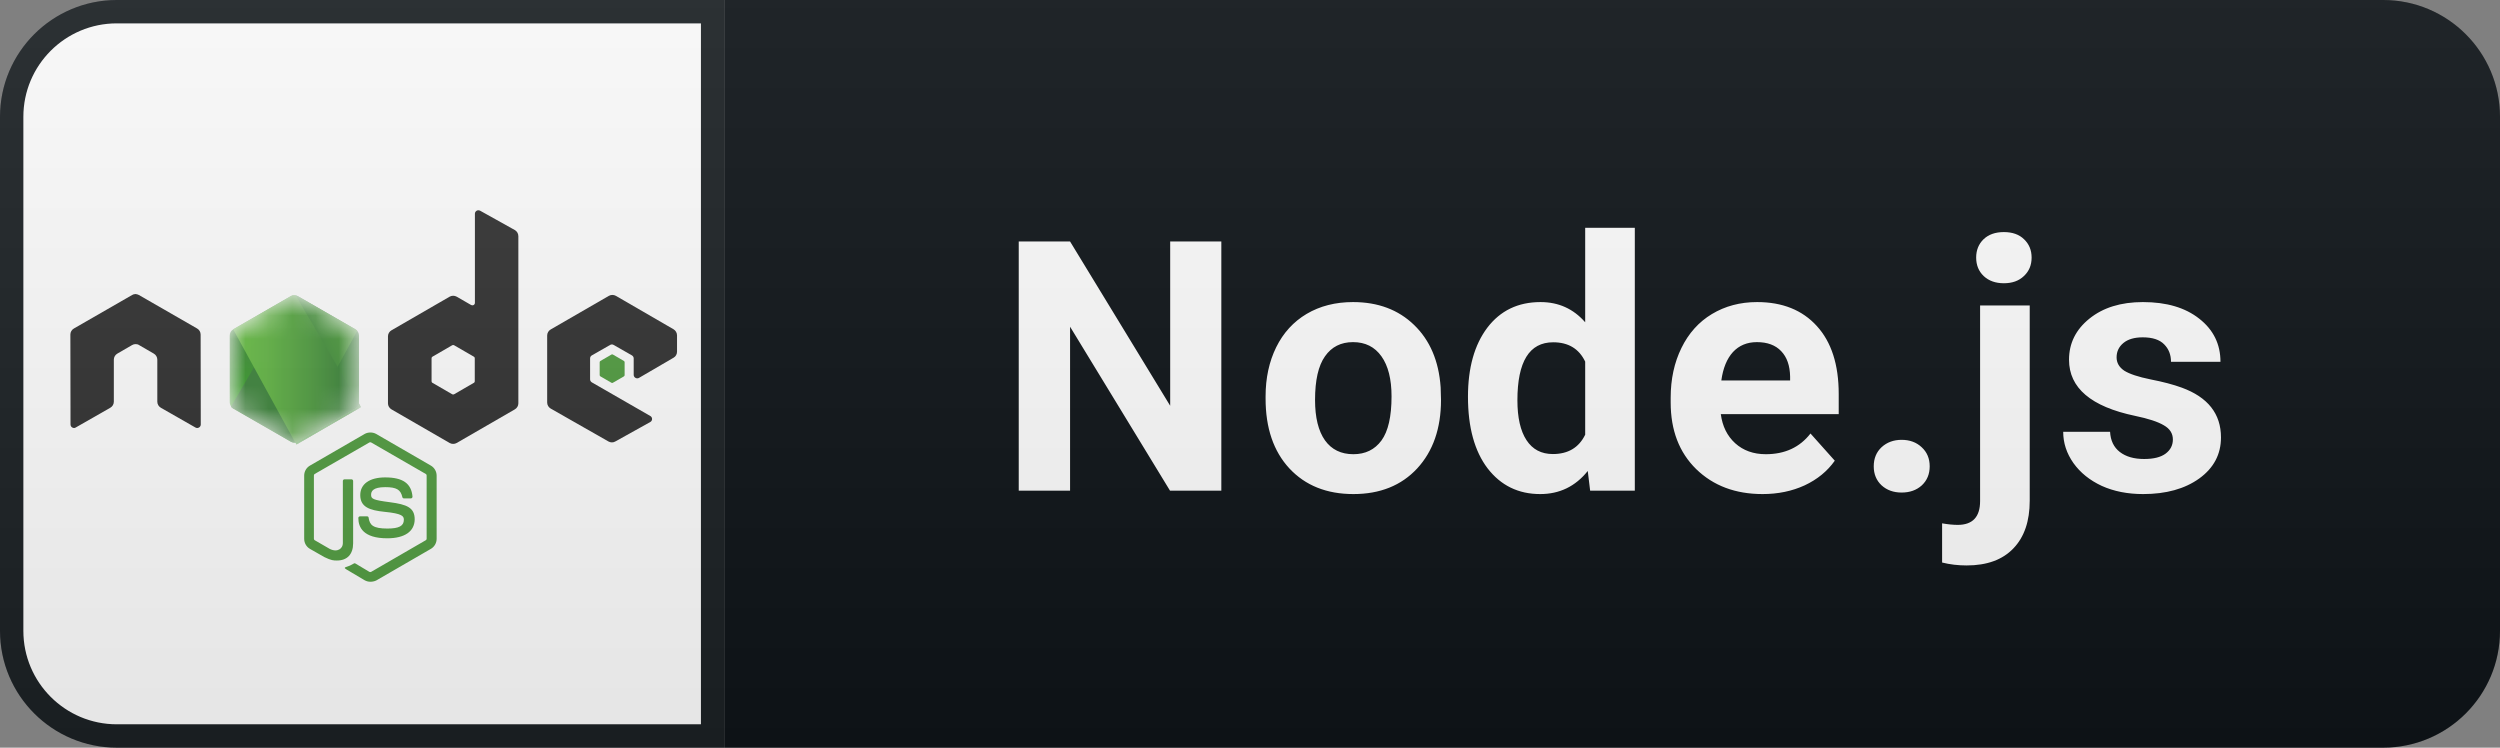 <svg width="107" height="32" viewBox="0 0 107 32" fill="none" xmlns="http://www.w3.org/2000/svg">
<rect x="0" y="0" width="107" height="32" fill="#808080" stroke="none"/>
<path d="M102 0H31V32H102C104.761 32 107 29.761 107 27V5C107 2.239 104.761 0 102 0Z" fill="#0F1418"/>
<path d="M5 0.5H30.5V31.5H5C2.515 31.5 0.5 29.485 0.5 27V5C0.5 2.515 2.515 0.5 5 0.5Z" fill="white" stroke="#1C2125"/>
<g clip-path="url(#clip0)">
<path d="M15.853 24.899C15.765 24.899 15.683 24.876 15.607 24.835L14.826 24.371C14.709 24.307 14.768 24.283 14.803 24.271C14.961 24.218 14.991 24.207 15.155 24.113C15.172 24.101 15.196 24.107 15.214 24.119L15.812 24.477C15.836 24.488 15.865 24.488 15.883 24.477L18.224 23.121C18.248 23.109 18.26 23.086 18.26 23.056V20.351C18.26 20.321 18.248 20.298 18.224 20.286L15.883 18.936C15.859 18.925 15.83 18.925 15.812 18.936L13.47 20.286C13.447 20.298 13.435 20.327 13.435 20.351V23.056C13.435 23.08 13.447 23.109 13.47 23.121L14.11 23.491C14.457 23.667 14.674 23.461 14.674 23.256V20.586C14.674 20.55 14.703 20.515 14.744 20.515H15.043C15.079 20.515 15.114 20.544 15.114 20.586V23.256C15.114 23.72 14.861 23.99 14.421 23.99C14.286 23.99 14.181 23.99 13.881 23.843L13.265 23.491C13.112 23.403 13.019 23.238 13.019 23.062V20.357C13.019 20.181 13.112 20.016 13.265 19.928L15.607 18.573C15.754 18.49 15.953 18.49 16.1 18.573L18.442 19.928C18.594 20.016 18.688 20.181 18.688 20.357V23.062C18.688 23.238 18.594 23.403 18.442 23.491L16.1 24.846C16.023 24.882 15.935 24.899 15.853 24.899H15.853ZM16.575 23.039C15.548 23.039 15.337 22.569 15.337 22.17C15.337 22.135 15.366 22.1 15.407 22.1H15.712C15.748 22.1 15.777 22.123 15.777 22.159C15.824 22.47 15.959 22.622 16.581 22.622C17.074 22.622 17.285 22.511 17.285 22.247C17.285 22.094 17.227 21.982 16.458 21.906C15.818 21.841 15.419 21.701 15.419 21.19C15.419 20.715 15.818 20.433 16.487 20.433C17.238 20.433 17.608 20.691 17.655 21.255C17.655 21.272 17.649 21.29 17.637 21.308C17.626 21.319 17.608 21.331 17.59 21.331H17.285C17.256 21.331 17.227 21.308 17.221 21.278C17.15 20.955 16.968 20.85 16.487 20.85C15.947 20.85 15.883 21.038 15.883 21.178C15.883 21.349 15.959 21.401 16.687 21.495C17.409 21.589 17.749 21.724 17.749 22.229C17.743 22.745 17.321 23.039 16.575 23.039Z" fill="#539E43"/>
<path d="M8.587 14.318C8.587 14.212 8.529 14.112 8.435 14.059L5.946 12.627C5.905 12.604 5.858 12.592 5.811 12.586H5.788C5.741 12.586 5.694 12.604 5.653 12.627L3.164 14.059C3.07 14.112 3.012 14.212 3.012 14.318L3.018 18.168C3.018 18.22 3.047 18.273 3.094 18.297C3.141 18.326 3.2 18.326 3.241 18.297L4.72 17.452C4.814 17.399 4.872 17.299 4.872 17.193V15.392C4.872 15.286 4.931 15.186 5.025 15.133L5.653 14.769C5.7 14.74 5.753 14.728 5.805 14.728C5.858 14.728 5.911 14.74 5.952 14.769L6.58 15.133C6.674 15.186 6.733 15.286 6.733 15.392V17.193C6.733 17.299 6.791 17.399 6.885 17.452L8.364 18.297C8.411 18.326 8.47 18.326 8.517 18.297C8.564 18.273 8.593 18.22 8.593 18.168L8.587 14.318Z" fill="#333333"/>
<path d="M20.549 9.018C20.502 8.994 20.443 8.994 20.402 9.018C20.355 9.047 20.326 9.094 20.326 9.147V12.962C20.326 12.997 20.308 13.032 20.273 13.056C20.238 13.073 20.202 13.073 20.167 13.056L19.545 12.697C19.499 12.672 19.448 12.658 19.395 12.658C19.343 12.658 19.291 12.672 19.246 12.697L16.757 14.136C16.663 14.188 16.605 14.288 16.605 14.394V17.264C16.605 17.369 16.663 17.469 16.757 17.522L19.246 18.96C19.291 18.986 19.343 18.999 19.395 18.999C19.448 18.999 19.499 18.986 19.545 18.96L22.033 17.522C22.127 17.469 22.186 17.369 22.186 17.264V10.109C22.186 9.998 22.127 9.898 22.033 9.845L20.549 9.018H20.549ZM20.32 16.319C20.32 16.348 20.308 16.372 20.284 16.383L19.433 16.876C19.422 16.882 19.409 16.885 19.395 16.885C19.382 16.885 19.369 16.882 19.357 16.876L18.506 16.383C18.483 16.372 18.471 16.342 18.471 16.319V15.333C18.471 15.303 18.483 15.28 18.506 15.268L19.357 14.775C19.369 14.769 19.382 14.766 19.395 14.766C19.409 14.766 19.422 14.769 19.433 14.775L20.284 15.268C20.308 15.28 20.32 15.309 20.32 15.333V16.319Z" fill="#333333"/>
<path d="M28.83 15.309C28.924 15.257 28.977 15.157 28.977 15.051V14.353C28.977 14.247 28.918 14.147 28.83 14.094L26.359 12.662C26.314 12.636 26.262 12.623 26.209 12.623C26.157 12.623 26.105 12.636 26.06 12.662L23.571 14.1C23.477 14.153 23.419 14.253 23.419 14.359V17.229C23.419 17.334 23.477 17.434 23.571 17.487L26.042 18.895C26.136 18.948 26.248 18.948 26.336 18.895L27.832 18.062C27.879 18.038 27.909 17.986 27.909 17.933C27.909 17.88 27.879 17.827 27.832 17.804L25.332 16.366C25.285 16.337 25.256 16.29 25.256 16.237V15.339C25.256 15.286 25.285 15.233 25.332 15.21L26.113 14.764C26.135 14.749 26.162 14.742 26.189 14.742C26.216 14.742 26.242 14.749 26.265 14.764L27.046 15.21C27.093 15.239 27.122 15.286 27.122 15.339V16.043C27.122 16.096 27.151 16.149 27.198 16.172C27.245 16.201 27.304 16.201 27.351 16.172L28.83 15.309Z" fill="#333333"/>
<path d="M26.171 15.174C26.18 15.169 26.19 15.165 26.2 15.165C26.211 15.165 26.221 15.169 26.23 15.174L26.705 15.45C26.723 15.462 26.734 15.479 26.734 15.503V16.055C26.734 16.078 26.723 16.096 26.705 16.108L26.23 16.383C26.221 16.389 26.211 16.392 26.2 16.392C26.19 16.392 26.18 16.389 26.171 16.383L25.696 16.108C25.678 16.096 25.666 16.078 25.666 16.055V15.503C25.666 15.479 25.678 15.462 25.696 15.45L26.171 15.174Z" fill="#539E43"/>
<mask id="mask0" mask-type="alpha" maskUnits="userSpaceOnUse" x="9" y="12" width="7" height="7">
<path d="M12.748 12.674C12.703 12.648 12.651 12.634 12.599 12.634C12.546 12.634 12.495 12.648 12.449 12.674L9.978 14.1C9.884 14.153 9.832 14.253 9.832 14.358V17.217C9.832 17.322 9.89 17.422 9.978 17.475L12.449 18.901C12.495 18.927 12.546 18.941 12.599 18.941C12.651 18.941 12.703 18.927 12.748 18.901L15.219 17.475C15.313 17.422 15.366 17.322 15.366 17.217V14.358C15.366 14.253 15.307 14.153 15.219 14.1L12.748 12.674Z" fill="white"/>
</mask>
<g mask="url(#mask0)">
<path d="M12.748 12.674C12.703 12.648 12.651 12.634 12.599 12.634C12.546 12.634 12.495 12.648 12.449 12.674L9.978 14.1C9.884 14.153 9.832 14.253 9.832 14.358V17.217C9.832 17.322 9.89 17.422 9.978 17.475L12.449 18.901C12.495 18.927 12.546 18.941 12.599 18.941C12.651 18.941 12.703 18.927 12.748 18.901L15.219 17.475C15.313 17.422 15.366 17.322 15.366 17.217V14.358C15.366 14.253 15.307 14.153 15.219 14.1L12.748 12.674Z" fill="url(#paint0_linear)"/>
<path d="M15.225 14.1L12.743 12.674C12.718 12.662 12.693 12.652 12.666 12.645L9.884 17.41C9.907 17.439 9.935 17.462 9.966 17.481L12.449 18.907C12.52 18.948 12.602 18.96 12.678 18.936L15.29 14.159C15.272 14.136 15.249 14.118 15.225 14.1V14.1Z" fill="url(#paint1_linear)"/>
<path fill-rule="evenodd" clip-rule="evenodd" d="M15.231 17.475C15.302 17.434 15.354 17.363 15.378 17.287L12.655 12.639C12.584 12.627 12.508 12.633 12.443 12.674L9.978 14.094L12.637 18.942C12.676 18.936 12.713 18.924 12.748 18.907L15.231 17.475L15.231 17.475Z" fill="url(#paint2_linear)"/>
<path fill-rule="evenodd" clip-rule="evenodd" d="M15.231 17.475L12.754 18.901C12.719 18.919 12.682 18.931 12.643 18.936L12.69 19.024L15.437 17.434V17.399L15.366 17.281C15.354 17.363 15.302 17.434 15.231 17.475Z" fill="url(#paint3_linear)"/>
<path fill-rule="evenodd" clip-rule="evenodd" d="M15.231 17.475L12.754 18.901C12.719 18.919 12.682 18.931 12.643 18.936L12.69 19.024L15.437 17.434V17.399L15.366 17.281C15.354 17.363 15.302 17.434 15.231 17.475Z" fill="url(#paint4_linear)"/>
</g>
</g>
<path d="M52.273 21H50.076L45.799 13.983V21H43.602V10.336H45.799L50.084 17.367V10.336H52.273V21ZM54.167 16.964C54.167 16.178 54.319 15.477 54.621 14.862C54.924 14.247 55.359 13.771 55.925 13.434C56.496 13.097 57.158 12.929 57.91 12.929C58.979 12.929 59.851 13.256 60.525 13.91C61.203 14.565 61.582 15.453 61.66 16.576L61.675 17.118C61.675 18.334 61.335 19.311 60.657 20.048C59.978 20.78 59.067 21.146 57.925 21.146C56.782 21.146 55.869 20.78 55.185 20.048C54.507 19.315 54.167 18.319 54.167 17.06V16.964ZM56.284 17.118C56.284 17.87 56.426 18.446 56.709 18.847C56.992 19.242 57.397 19.44 57.925 19.44C58.437 19.44 58.838 19.245 59.126 18.854C59.414 18.459 59.558 17.829 59.558 16.964C59.558 16.227 59.414 15.656 59.126 15.251C58.838 14.845 58.432 14.643 57.91 14.643C57.392 14.643 56.992 14.845 56.709 15.251C56.426 15.651 56.284 16.273 56.284 17.118ZM62.829 16.979C62.829 15.744 63.105 14.76 63.656 14.027C64.213 13.295 64.972 12.929 65.934 12.929C66.706 12.929 67.343 13.217 67.846 13.793V9.75H69.97V21H68.058L67.956 20.158C67.428 20.817 66.75 21.146 65.92 21.146C64.987 21.146 64.237 20.78 63.671 20.048C63.11 19.311 62.829 18.288 62.829 16.979ZM64.945 17.133C64.945 17.875 65.075 18.444 65.334 18.839C65.593 19.235 65.968 19.433 66.462 19.433C67.116 19.433 67.577 19.157 67.846 18.605V15.477C67.582 14.926 67.126 14.65 66.476 14.65C65.456 14.65 64.945 15.477 64.945 17.133ZM75.438 21.146C74.276 21.146 73.329 20.79 72.596 20.077C71.869 19.364 71.505 18.415 71.505 17.228V17.023C71.505 16.227 71.659 15.517 71.966 14.892C72.274 14.262 72.709 13.778 73.27 13.441C73.836 13.1 74.481 12.929 75.204 12.929C76.288 12.929 77.14 13.271 77.76 13.954C78.385 14.638 78.697 15.607 78.697 16.862V17.726H73.651C73.719 18.244 73.924 18.659 74.266 18.971C74.613 19.284 75.05 19.44 75.577 19.44C76.393 19.44 77.03 19.145 77.489 18.554L78.529 19.718C78.211 20.168 77.782 20.519 77.24 20.773C76.698 21.022 76.097 21.146 75.438 21.146ZM75.196 14.643C74.776 14.643 74.435 14.784 74.171 15.067C73.912 15.351 73.746 15.756 73.673 16.283H76.617V16.115C76.607 15.646 76.481 15.285 76.236 15.031C75.992 14.772 75.645 14.643 75.196 14.643ZM80.196 19.96C80.196 19.623 80.308 19.35 80.532 19.14C80.762 18.93 81.048 18.825 81.389 18.825C81.736 18.825 82.022 18.93 82.246 19.14C82.476 19.35 82.591 19.623 82.591 19.96C82.591 20.292 82.478 20.563 82.254 20.773C82.029 20.978 81.741 21.081 81.389 21.081C81.043 21.081 80.757 20.978 80.532 20.773C80.308 20.563 80.196 20.292 80.196 19.96ZM86.872 13.075V21.432C86.872 22.306 86.64 22.985 86.176 23.468C85.713 23.956 85.044 24.201 84.17 24.201C83.803 24.201 83.454 24.159 83.122 24.076V22.399C83.376 22.443 83.598 22.465 83.789 22.465C84.428 22.465 84.748 22.125 84.748 21.447V13.075H86.872ZM84.58 11.024C84.58 10.707 84.685 10.446 84.895 10.241C85.109 10.036 85.4 9.933 85.766 9.933C86.132 9.933 86.421 10.036 86.63 10.241C86.845 10.446 86.953 10.707 86.953 11.024C86.953 11.347 86.843 11.61 86.623 11.815C86.408 12.021 86.123 12.123 85.766 12.123C85.41 12.123 85.122 12.021 84.902 11.815C84.687 11.61 84.58 11.347 84.58 11.024ZM92.999 18.81C92.999 18.551 92.87 18.349 92.611 18.202C92.357 18.051 91.947 17.916 91.381 17.799C89.496 17.404 88.554 16.603 88.554 15.397C88.554 14.694 88.844 14.108 89.425 13.639C90.011 13.165 90.775 12.929 91.718 12.929C92.724 12.929 93.527 13.165 94.127 13.639C94.733 14.113 95.036 14.728 95.036 15.485H92.919C92.919 15.182 92.821 14.933 92.626 14.738C92.431 14.538 92.126 14.438 91.71 14.438C91.354 14.438 91.078 14.518 90.883 14.679C90.688 14.84 90.59 15.045 90.59 15.294C90.59 15.529 90.7 15.719 90.919 15.866C91.144 16.007 91.52 16.132 92.047 16.239C92.575 16.342 93.019 16.459 93.38 16.591C94.499 17.001 95.058 17.711 95.058 18.722C95.058 19.445 94.748 20.031 94.127 20.48C93.507 20.924 92.707 21.146 91.725 21.146C91.061 21.146 90.47 21.029 89.953 20.795C89.44 20.556 89.037 20.231 88.744 19.821C88.451 19.406 88.305 18.959 88.305 18.48H90.311C90.331 18.856 90.47 19.145 90.729 19.345C90.988 19.545 91.334 19.645 91.769 19.645C92.174 19.645 92.48 19.569 92.684 19.418C92.894 19.262 92.999 19.059 92.999 18.81Z" fill="white"/>
<path d="M102 0H5C2.239 0 0 2.239 0 5V27C0 29.761 2.239 32 5 32H102C104.761 32 107 29.761 107 27V5C107 2.239 104.761 0 102 0Z" fill="url(#paint5_linear)"/>
<defs>
<linearGradient id="paint0_linear" x1="13.605" y1="13.737" x2="10.897" y2="17.993" gradientUnits="userSpaceOnUse">
<stop stop-color="#41873F"/>
<stop offset="0.329" stop-color="#418B3D"/>
<stop offset="0.635" stop-color="#419637"/>
<stop offset="0.932" stop-color="#3FA92D"/>
<stop offset="1" stop-color="#3FAE2A"/>
</linearGradient>
<linearGradient id="paint1_linear" x1="12.224" y1="16.122" x2="19.006" y2="12.437" gradientUnits="userSpaceOnUse">
<stop offset="0.138" stop-color="#41873F"/>
<stop offset="0.403" stop-color="#54A044"/>
<stop offset="0.714" stop-color="#66B848"/>
<stop offset="0.908" stop-color="#6CC04A"/>
</linearGradient>
<linearGradient id="paint2_linear" x1="9.741" y1="15.788" x2="15.459" y2="15.788" gradientUnits="userSpaceOnUse">
<stop offset="0.092" stop-color="#6CC04A"/>
<stop offset="0.286" stop-color="#66B848"/>
<stop offset="0.597" stop-color="#54A044"/>
<stop offset="0.862" stop-color="#41873F"/>
</linearGradient>
<linearGradient id="paint3_linear" x1="9.741" y1="18.158" x2="15.459" y2="18.158" gradientUnits="userSpaceOnUse">
<stop offset="0.092" stop-color="#6CC04A"/>
<stop offset="0.286" stop-color="#66B848"/>
<stop offset="0.597" stop-color="#54A044"/>
<stop offset="0.862" stop-color="#41873F"/>
</linearGradient>
<linearGradient id="paint4_linear" x1="16.292" y1="13.602" x2="14.843" y2="21.192" gradientUnits="userSpaceOnUse">
<stop stop-color="#41873F"/>
<stop offset="0.329" stop-color="#418B3D"/>
<stop offset="0.635" stop-color="#419637"/>
<stop offset="0.932" stop-color="#3FA92D"/>
<stop offset="1" stop-color="#3FAE2A"/>
</linearGradient>
<linearGradient id="paint5_linear" x1="0" y1="0" x2="0" y2="32" gradientUnits="userSpaceOnUse">
<stop stop-color="#BBBBBB" stop-opacity="0.1"/>
<stop offset="1" stop-opacity="0.1"/>
</linearGradient>
<clipPath id="clip0">
<rect width="26" height="15.945" fill="white" transform="translate(3 9)"/>
</clipPath>
</defs>
</svg>
